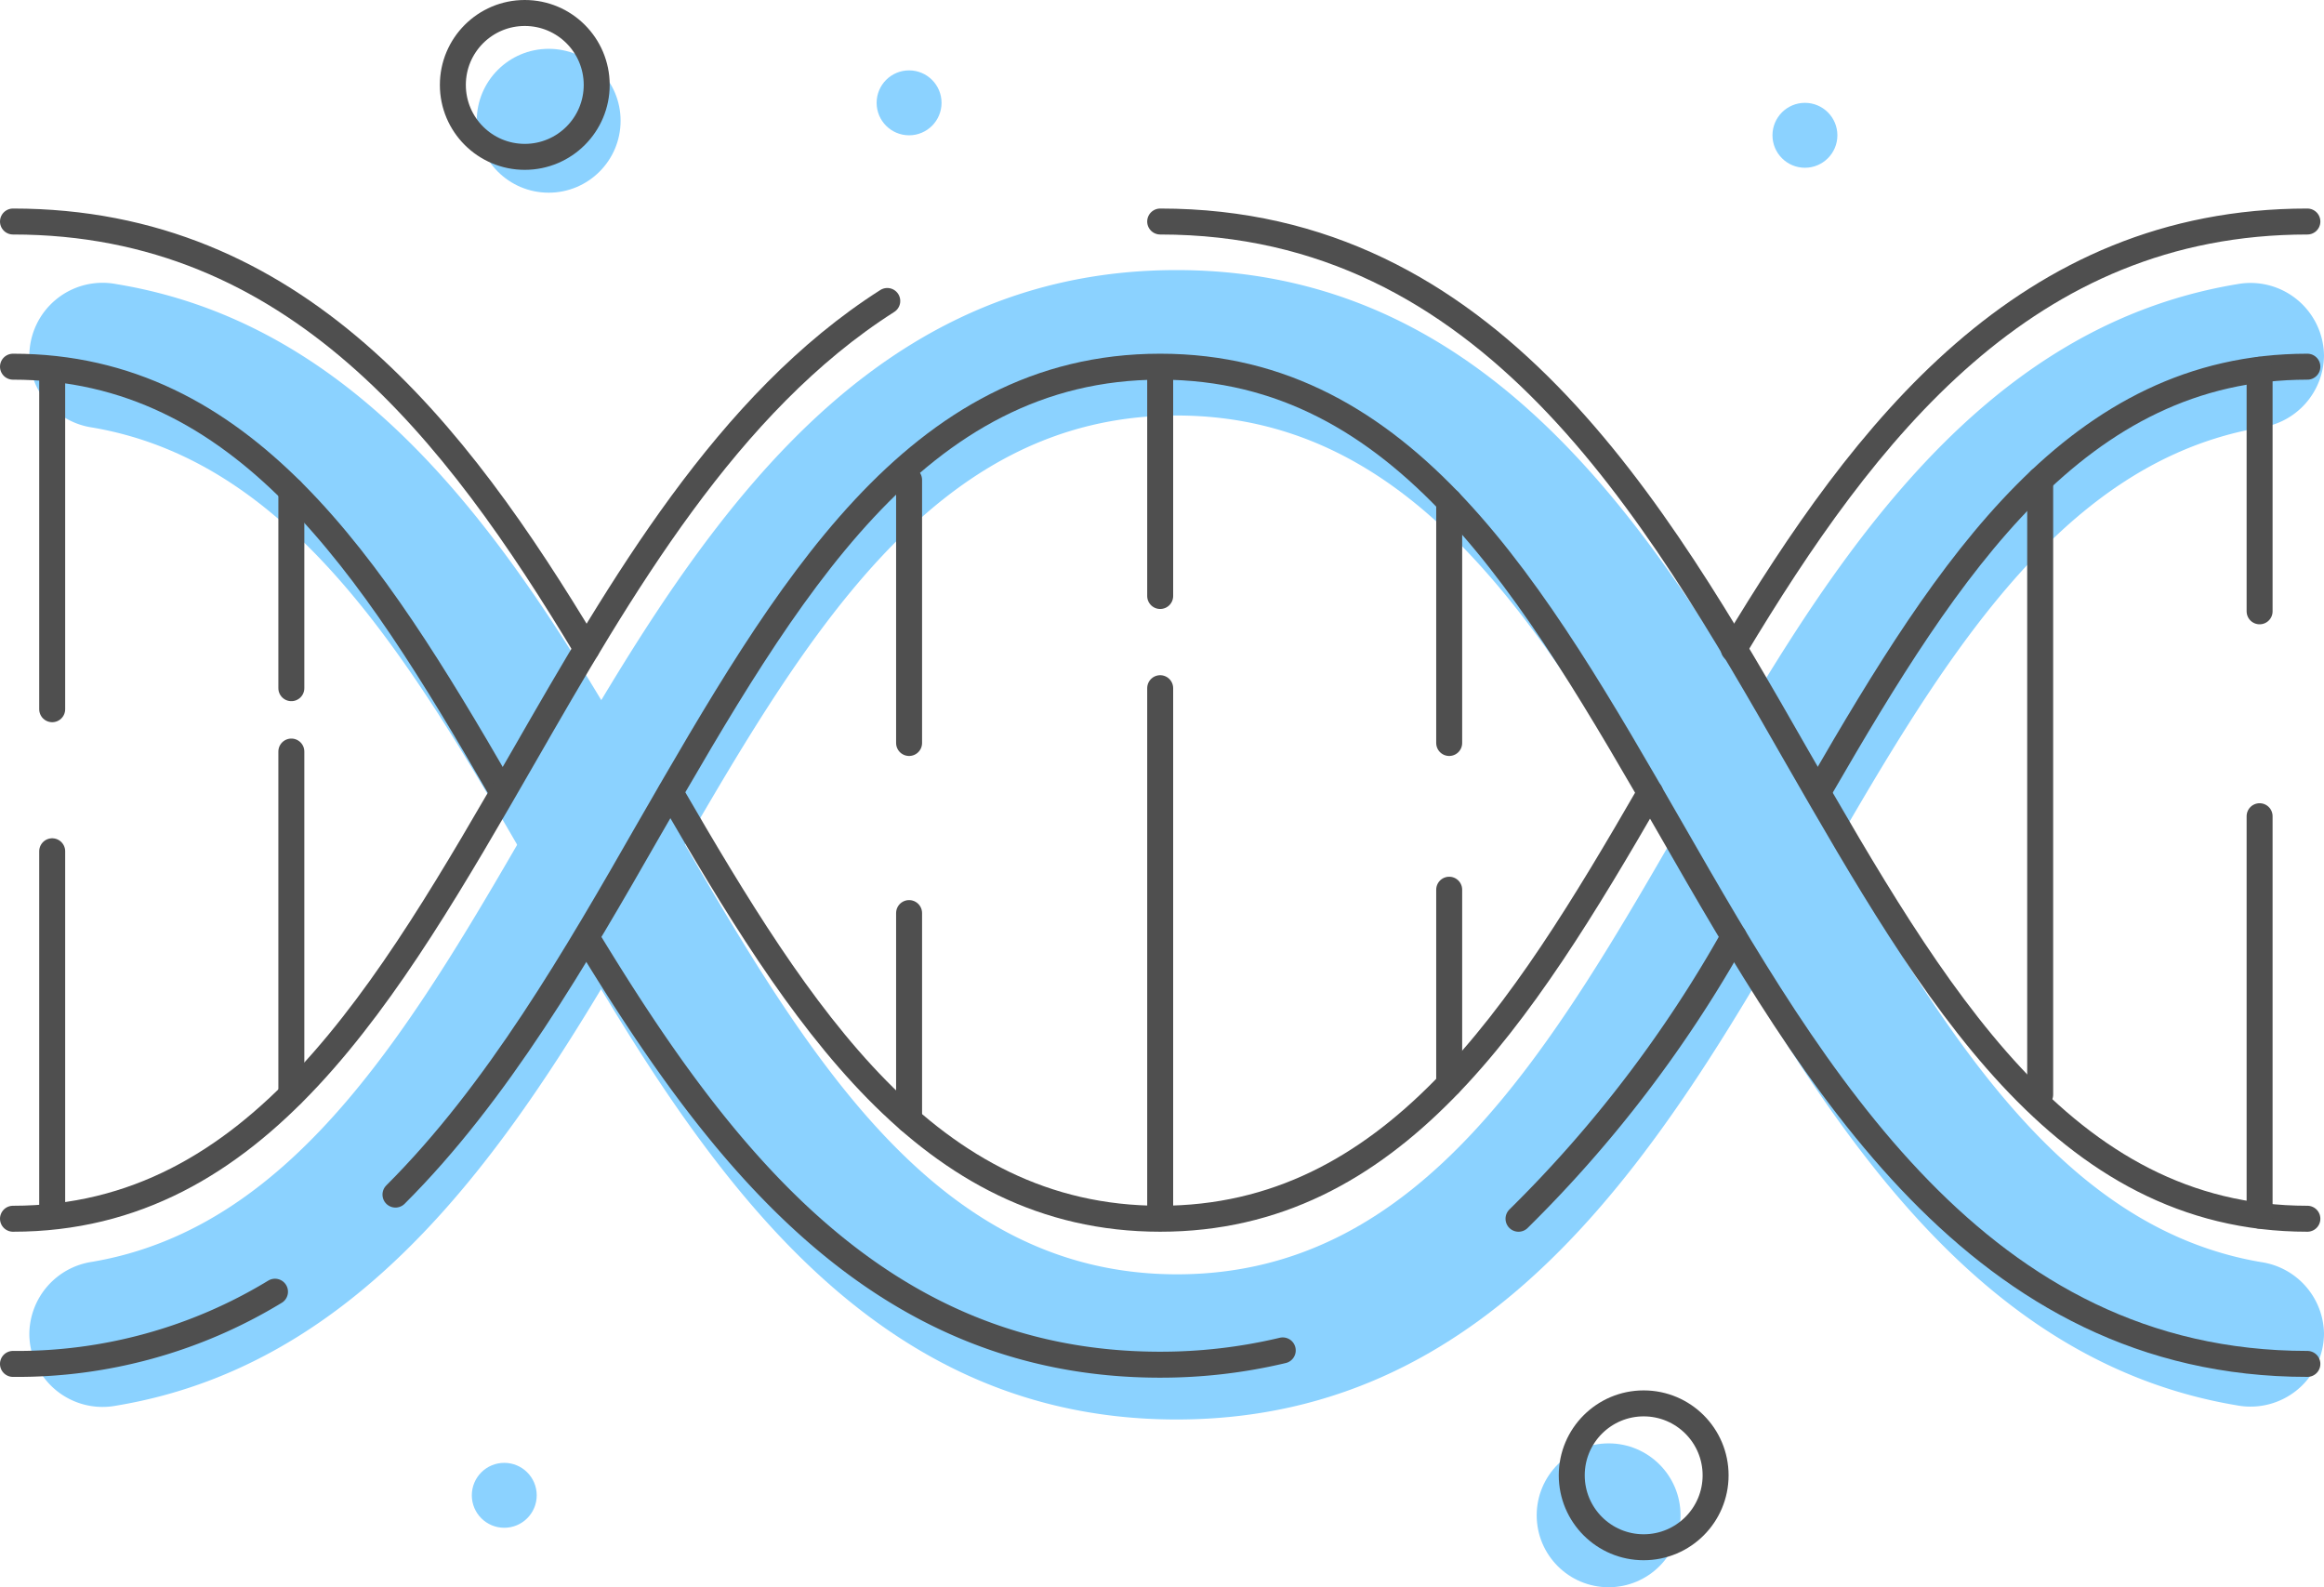 <svg id="图层_1" data-name="图层 1" xmlns="http://www.w3.org/2000/svg" viewBox="0 0 89.5 61.11"><defs><style>.cls-1{fill:#8bd2ff;}.cls-2,.cls-3{fill:none;stroke:#4f4f4f;stroke-miterlimit:10;}.cls-2{stroke-linecap:round;}.cls-4{fill:#4f4f4f;}</style></defs><circle class="cls-1" cx="21.13" cy="4.65" r="2.77"/><circle class="cls-1" cx="61.95" cy="58.35" r="2.77"/><path class="cls-1" d="M1.13,51.35a2.83,2.83,0,0,1,2.41-2.76C11.45,47.25,16,39.33,20.8,31c5.55-9.65,11.85-20.6,24.51-20.6s19,11,24.52,20.6c4.79,8.34,9.35,16.26,17.25,17.6a2.83,2.83,0,0,1,2.42,2.76h0a2.83,2.83,0,0,1-3.33,2.76C75.69,52.38,70,42.55,65,33.78,59.72,24.63,54.74,16,45.31,16s-14.4,8.65-19.67,17.8c-5,8.77-10.7,18.6-21.18,20.33a2.82,2.82,0,0,1-3.33-2.76Z"/><path class="cls-1" d="M1.13,13.7a2.83,2.83,0,0,0,2.41,2.76C11.45,17.8,16,25.72,20.8,34.06c5.55,9.65,11.85,20.6,24.51,20.6s19-10.95,24.52-20.6c4.79-8.34,9.35-16.26,17.25-17.6A2.83,2.83,0,0,0,89.5,13.7h0a2.83,2.83,0,0,0-3.33-2.76C75.69,12.67,70,22.5,65,31.27c-5.26,9.15-10.24,17.8-19.67,17.8s-14.4-8.65-19.67-17.8c-5-8.77-10.7-18.61-21.18-20.33A2.82,2.82,0,0,0,1.13,13.7Z"/><path class="cls-2" d="M66.77,25C71.82,16.59,78,8.53,88.86,8.53"/><path class="cls-2" d="M25.82,30.52c5,8.62,9.91,16.41,18.86,16.41s13.89-7.79,18.87-16.41"/><path class="cls-2" d="M.5,8.53c10.87,0,17.05,8.06,22.09,16.45"/><path class="cls-2" d="M19.24,30.32C14.3,21.78,9.38,14.12.5,14.12"/><path class="cls-2" d="M49.4,52a20.29,20.29,0,0,1-4.72.55c-10.87,0-17-8.07-22.09-16.45"/><path class="cls-2" d="M66.77,36.07a48.7,48.7,0,0,1-8.29,10.86"/><path class="cls-2" d="M88.86,14.12c-8.87,0-13.8,7.66-18.74,16.2"/><path class="cls-2" d="M44.68,8.53c12.66,0,19,10.94,24.52,20.6,5.26,9.15,10.23,17.8,19.66,17.8"/><path class="cls-2" d="M.5,46.93c9.43,0,14.4-8.65,19.67-17.8,3.74-6.51,7.83-13.61,14-17.54"/><path class="cls-2" d="M10.59,49.74A19.09,19.09,0,0,1,.5,52.52"/><path class="cls-2" d="M88.86,52.52c-12.66,0-19-11-24.51-20.6-5.27-9.16-10.24-17.8-19.67-17.8S30.28,22.76,25,31.92C22.19,36.83,19.17,42.07,15.23,46"/><line class="cls-2" x1="87.02" y1="31.43" x2="87.02" y2="46.81"/><line class="cls-2" x1="87.02" y1="14.24" x2="87.02" y2="23.54"/><line class="cls-2" x1="44.68" y1="26.5" x2="44.68" y2="46.81"/><line class="cls-2" x1="44.68" y1="14.24" x2="44.68" y2="22.95"/><line class="cls-2" x1="78.57" y1="18.48" x2="78.57" y2="42.15"/><line class="cls-2" x1="55.81" y1="34.26" x2="55.81" y2="41.74"/><line class="cls-2" x1="55.81" y1="19.3" x2="55.81" y2="28.61"/><line class="cls-2" x1="2.01" y1="32.78" x2="2.01" y2="46.81"/><line class="cls-2" x1="2.01" y1="14.24" x2="2.01" y2="27.31"/><line class="cls-2" x1="11.22" y1="28.94" x2="11.22" y2="42.15"/><line class="cls-2" x1="11.22" y1="18.89" x2="11.22" y2="26.5"/><line class="cls-2" x1="35.01" y1="35.16" x2="35.01" y2="43.13"/><line class="cls-2" x1="35.01" y1="18.48" x2="35.01" y2="28.61"/><circle class="cls-3" cx="20.21" cy="3.27" r="2.77"/><circle class="cls-3" cx="63.3" cy="56.81" r="2.77"/><circle class="cls-1" cx="19.42" cy="57.58" r="1.25"/><circle class="cls-1" cx="35.01" cy="3.96" r="1.25"/><circle class="cls-1" cx="69.51" cy="5.21" r="1.25"/><path class="cls-4" d="M45,30.57l-.09-.11.19.19Z"/></svg>